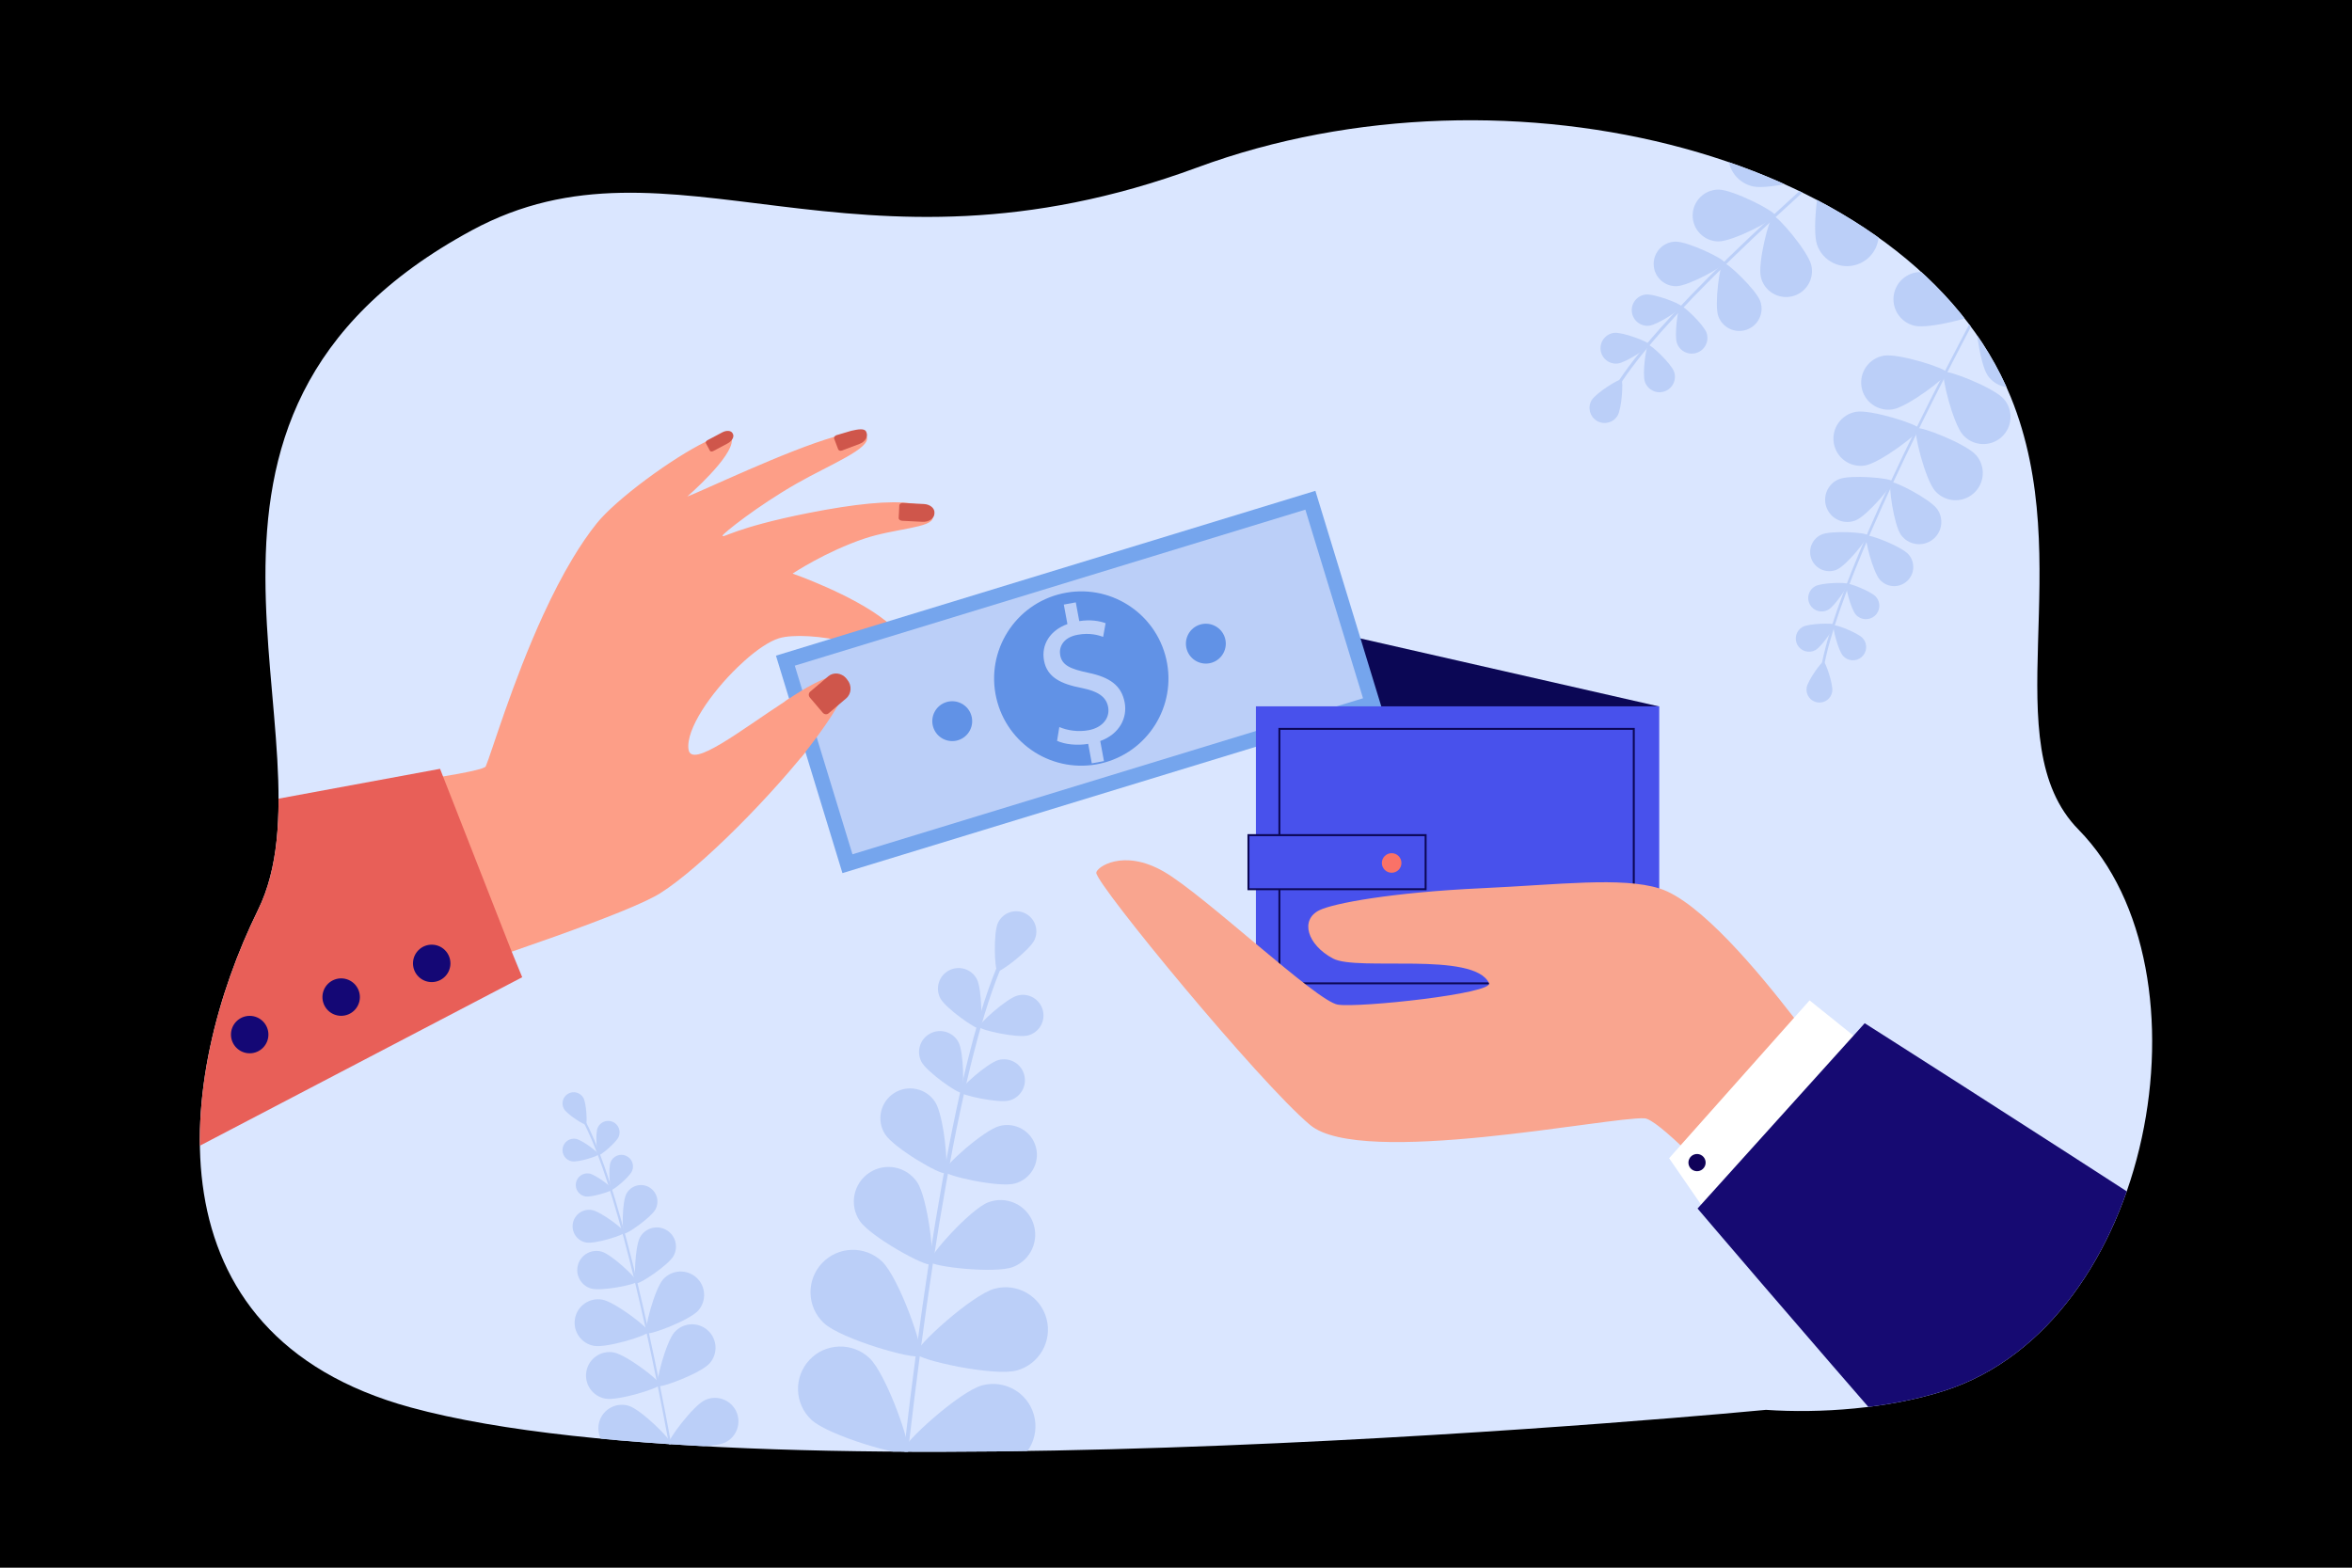 <?xml version="1.0" encoding="utf-8"?>
<svg version="1.1" id="_x3C_Layer_x3E_" xmlns="http://www.w3.org/2000/svg" xmlns:xlink="http://www.w3.org/1999/xlink" x="0px"
	 y="0px" viewBox="0 0 3000 2000" style="enable-background:new 0 0 3000 2000;" xml:space="preserve">
<rect style="fill:#000000;" width="3000" height="2000"/>
<g>
	<defs>
		<path id="SVGID_1_" d="M2479.898,1774.353c-71.386,22.862-158.338,29.055-227.399,24.29c0,0-1269.708,122.314-1728.672-3.088
			c-339.681-92.81-298.674-423.214-194.721-634.694c105.138-213.89-170.849-627.333,272.798-867.076
			c255.179-137.896,484.054,82.774,925.196-80.135c398.277-147.079,912.033-15.523,1037.666,292.944
			c86.425,212.201-22.526,440.946,86.425,551.818C2827.894,1238.233,2746.64,1688.929,2479.898,1774.353z"/>
	</defs>
	<clipPath id="SVGID_00000033361181972309436590000004672641885161990046_">
		<use xlink:href="#SVGID_1_"  style="overflow:visible;"/>
	</clipPath>
	<g style="clip-path:url(#SVGID_00000033361181972309436590000004672641885161990046_);">
		<g>
			<path style="fill:#DAE6FF;" d="M2479.898,1774.353c-71.386,22.862-158.338,29.055-227.399,24.29
				c0,0-1269.708,122.314-1728.672-3.088c-339.681-92.81-298.674-423.214-194.721-634.694
				c105.138-213.89-170.849-627.333,272.798-867.076c255.179-137.896,484.054,82.774,925.196-80.135
				c398.277-147.079,912.033-15.523,1037.666,292.944c86.425,212.201-22.526,440.946,86.425,551.818
				C2827.894,1238.233,2746.64,1688.929,2479.898,1774.353z"/>
		</g>
	</g>
	<g style="clip-path:url(#SVGID_00000033361181972309436590000004672641885161990046_);">
		<path style="fill:#BBCFF8;" d="M854.487,1842.754c0.096,0.002,0.192-0.006,0.291-0.024c0.788-0.146,1.309-0.904,1.161-1.692
			c-38.229-205.87-77.437-352.544-110.399-413.005c-0.732-1.342-1.261-2.311-1.45-2.794c-0.294-0.747-1.138-1.112-1.882-0.821
			c-0.747,0.294-1.114,1.136-0.82,1.882c0.256,0.651,0.763,1.581,1.603,3.122c32.819,60.199,71.918,206.569,110.094,412.146
			C853.214,1842.257,853.811,1842.742,854.487,1842.754z"/>
		<path style="fill:#BBCFF8;" d="M719.403,1414.812c3.942,6.812,25.982,20.928,27.926,19.802c1.945-1.125,0.685-27.267-3.258-34.079
			c-3.942-6.812-12.66-9.138-19.472-5.196C717.787,1399.281,715.46,1408,719.403,1414.812z"/>
		<path style="fill:#BBCFF8;" d="M762.303,1438.889c-3.138,7.415-1.098,34.113,1.019,35.008
			c2.116,0.896,22.697-16.231,25.835-23.647c3.138-7.416-0.331-15.97-7.746-19.108
			C773.996,1428.005,765.441,1431.473,762.303,1438.889z"/>
		<path style="fill:#BBCFF8;" d="M729.542,1481.622c7.931,1.387,33.484-6.612,33.88-8.876c0.396-2.264-20.926-18.459-28.857-19.847
			c-7.932-1.387-15.486,3.919-16.874,11.85C716.305,1472.681,721.61,1480.235,729.542,1481.622z"/>
		<path style="fill:#BBCFF8;" d="M816.368,1578.465c-6.578,11.808-8.003,56.728-4.633,58.605c3.37,1.878,40.813-22.98,47.39-34.787
			c6.577-11.807,2.337-26.711-9.47-33.288C837.849,1562.418,822.945,1566.658,816.368,1578.465z"/>
		<path style="fill:#BBCFF8;" d="M753.966,1643.85c12.985,3.75,57.072-4.977,58.142-8.683c1.071-3.706-31.58-34.59-44.565-38.339
			c-12.985-3.75-26.551,3.738-30.3,16.722C733.494,1626.535,740.98,1640.101,753.966,1643.85z"/>
		<path style="fill:#BBCFF8;" d="M845.87,1632.118c-11.031,12.323-24.833,65.561-21.316,68.711
			c3.518,3.148,54.909-16.439,65.941-28.762c11.032-12.323,9.985-31.255-2.339-42.287
			C875.834,1618.748,856.902,1619.795,845.87,1632.118z"/>
		<path style="fill:#BBCFF8;" d="M757.573,1716.975c16.278,2.929,68.845-13.243,69.68-17.89
			c0.836-4.646-42.796-38.128-59.074-41.057c-16.277-2.929-31.848,7.892-34.777,24.17
			C730.474,1698.475,741.295,1714.046,757.573,1716.975z"/>
		<path style="fill:#BBCFF8;" d="M860.412,1699.476c-11.032,12.324-24.833,65.562-21.317,68.711
			c3.518,3.148,54.91-16.439,65.941-28.762c11.032-12.323,9.984-31.255-2.339-42.286
			C890.375,1686.106,871.443,1687.153,860.412,1699.476z"/>
		<path style="fill:#BBCFF8;" d="M772.113,1784.333c16.278,2.929,68.845-13.244,69.681-17.89
			c0.836-4.646-42.796-38.128-59.074-41.057c-16.278-2.929-31.848,7.893-34.777,24.171
			C745.014,1765.834,755.836,1781.404,772.113,1784.333z"/>
		<path style="fill:#BBCFF8;" d="M898.914,1786.322c-14.894,7.193-47.933,51.161-45.881,55.412
			c2.052,4.251,57.032,5.716,71.925-1.477c14.894-7.192,21.137-25.097,13.946-39.99
			C931.711,1785.373,913.807,1779.13,898.914,1786.322z"/>
		<path style="fill:#BBCFF8;" d="M784.235,1850.711c15.784,4.941,69.961-4.533,71.371-9.038c1.41-4.505-37.694-43.179-53.478-48.12
			c-15.784-4.941-32.585,3.85-37.526,19.633C759.662,1828.97,768.451,1845.77,784.235,1850.711z"/>
		<path style="fill:#BBCFF8;" d="M778.936,1482.325c-3.188,7.534-1.115,34.66,1.035,35.57c2.151,0.91,23.062-16.492,26.249-24.026
			c3.188-7.534-0.336-16.226-7.87-19.414C790.815,1471.267,782.124,1474.791,778.936,1482.325z"/>
		<path style="fill:#BBCFF8;" d="M746.648,1526.353c8.058,1.408,34.02-6.719,34.423-9.019c0.402-2.3-21.261-18.756-29.32-20.165
			c-8.058-1.409-15.734,3.982-17.143,12.04C733.199,1517.269,738.59,1524.944,746.648,1526.353z"/>
		<path style="fill:#BBCFF8;" d="M798.874,1523.153c-5.391,10.296-5.618,48.945-2.679,50.484
			c2.939,1.539,34.575-20.663,39.966-30.96c5.391-10.297,1.415-23.015-8.882-28.406
			C816.983,1508.88,804.266,1512.856,798.874,1523.153z"/>
		<path style="fill:#BBCFF8;" d="M747.77,1585.182c11.449,2.001,48.333-9.545,48.904-12.813
			c0.572-3.268-30.206-26.646-41.654-28.647c-11.449-2.002-22.353,5.656-24.355,17.105
			C728.663,1572.276,736.321,1583.181,747.77,1585.182z"/>
	</g>
	<g style="clip-path:url(#SVGID_00000033361181972309436590000004672641885161990046_);">
		<path style="fill:#BBCFF8;" d="M1141.4,1989.374c-0.171,0.017-0.347,0.018-0.527,0c-1.439-0.144-2.49-1.427-2.345-2.866
			c37.541-376.052,85.818-645.789,135.932-759.525c1.114-2.525,1.917-4.348,2.183-5.245c0.416-1.388,1.878-2.171,3.26-1.762
			c1.387,0.416,2.175,1.874,1.76,3.261c-0.362,1.209-1.133,2.96-2.41,5.858c-49.897,113.243-98.025,382.417-135.515,757.933
			C1143.614,1988.288,1142.614,1989.25,1141.4,1989.374z"/>
		<path style="fill:#BBCFF8;" d="M1319.463,1199.242c-6.057,12.849-43.555,41.578-47.222,39.848
			c-3.669-1.729-5.365-48.935,0.693-61.784c6.056-12.849,21.383-18.354,34.232-12.297
			C1320.015,1171.066,1325.521,1186.394,1319.463,1199.242z"/>
		<path style="fill:#BBCFF8;" d="M1245.958,1249.049c6.767,12.861,7.147,61.185,3.474,63.117
			c-3.67,1.933-43.281-25.75-50.048-38.612c-6.769-12.861-1.827-28.773,11.034-35.539
			C1223.278,1231.248,1239.19,1236.187,1245.958,1249.049z"/>
		<path style="fill:#BBCFF8;" d="M1311.358,1320.938c-14.053,3.698-61.223-6.815-62.278-10.827
			c-1.056-4.012,34.836-36.372,48.89-40.069c14.055-3.697,28.446,4.7,32.144,18.754
			C1333.809,1302.851,1325.413,1317.24,1311.358,1320.938z"/>
		<path style="fill:#BBCFF8;" d="M1169.885,1508.274c13.62,20.239,22.994,100.811,17.218,104.699
			c-5.776,3.888-76.886-35.141-90.505-55.379c-13.619-20.238-8.253-47.684,11.985-61.304
			C1128.819,1482.67,1156.266,1488.037,1169.885,1508.274z"/>
		<path style="fill:#BBCFF8;" d="M1292.028,1616.407c-22.785,8.713-103.399-0.298-105.885-6.8
			c-2.488-6.503,51.553-66.998,74.337-75.71c22.785-8.713,48.319,2.696,57.03,25.48
			C1326.223,1582.162,1314.814,1607.696,1292.028,1616.407z"/>
		<path style="fill:#BBCFF8;" d="M1124.96,1609.241c21.707,20.49,54.601,114.147,48.754,120.344
			c-5.849,6.195-101.247-21.24-122.955-41.731c-21.709-20.49-22.696-54.699-2.205-76.407
			C1069.043,1589.738,1103.252,1588.75,1124.96,1609.241z"/>
		<path style="fill:#BBCFF8;" d="M1296.628,1748.468c-28.831,7.736-125.825-13.38-128.032-21.61
			c-2.208-8.228,71.188-75.062,100.019-82.797c28.831-7.736,58.475,9.365,66.211,38.197
			C1342.562,1711.087,1325.459,1740.732,1296.628,1748.468z"/>
		<path style="fill:#BBCFF8;" d="M1109.021,1732.589c21.709,20.492,54.603,114.147,48.756,120.344
			c-5.849,6.196-101.248-21.241-122.956-41.731c-21.709-20.49-22.695-54.698-2.206-76.406
			C1053.104,1713.086,1087.313,1712.099,1109.021,1732.589z"/>
		<path style="fill:#BBCFF8;" d="M1280.69,1871.816c-28.832,7.736-125.825-13.381-128.032-21.61
			c-2.208-8.228,71.187-75.062,100.02-82.798c28.831-7.735,58.475,9.366,66.21,38.198
			C1326.623,1834.438,1309.521,1864.08,1280.69,1871.816z"/>
		<path style="fill:#BBCFF8;" d="M1052.943,1894.618c27.877,10.677,93.965,84.745,90.918,92.701
			c-3.047,7.958-101.705,18.927-129.581,8.25c-27.877-10.677-41.82-41.932-31.144-69.807
			C993.812,1897.885,1025.066,1883.941,1052.943,1894.618z"/>
		<path style="fill:#BBCFF8;" d="M1268.953,1993.034c-27.639,11.279-126.511,2.454-129.73-5.434
			c-3.219-7.889,61.245-83.372,88.883-94.653c27.639-11.279,59.188,1.983,70.467,29.62
			C1309.852,1950.206,1296.592,1981.754,1268.953,1993.034z"/>
		<path style="fill:#BBCFF8;" d="M1222.63,1329.691c6.875,13.067,7.261,62.166,3.531,64.129
			c-3.73,1.962-43.977-26.164-50.852-39.231c-6.875-13.066-1.856-29.234,11.211-36.109
			C1199.588,1311.605,1215.754,1316.624,1222.63,1329.691z"/>
		<path style="fill:#BBCFF8;" d="M1287.374,1403.981c-14.279,3.755-62.204-6.925-63.276-11.001
			c-1.072-4.076,35.394-36.956,49.674-40.712c14.279-3.756,28.901,4.775,32.657,19.055
			C1310.185,1385.603,1301.654,1400.224,1287.374,1403.981z"/>
		<path style="fill:#BBCFF8;" d="M1192.961,1406.143c11.258,17.7,17.524,87.176,12.473,90.389
			c-5.053,3.213-65.315-31.92-76.573-49.621c-11.257-17.702-6.035-41.177,11.668-52.435
			C1158.228,1383.218,1181.703,1388.442,1192.961,1406.143z"/>
		<path style="fill:#BBCFF8;" d="M1294.276,1509.954c-20.287,5.335-88.373-9.839-89.896-15.629
			c-1.524-5.791,50.285-52.502,70.572-57.838c20.288-5.336,41.06,6.782,46.396,27.07
			C1326.684,1483.845,1314.564,1504.618,1294.276,1509.954z"/>
	</g>
	<g style="clip-path:url(#SVGID_00000033361181972309436590000004672641885161990046_);">
		<path style="fill:#BBCFF8;" d="M2523.222,396.476c-0.085-0.07-0.179-0.133-0.281-0.188c-0.821-0.435-1.839-0.124-2.274,0.697
			c-113.832,214.372-184.071,375.739-197.781,454.377c-0.304,1.746-0.523,3.007-0.7,3.581c-0.272,0.89,0.231,1.829,1.115,2.102
			c0.89,0.272,1.83-0.227,2.102-1.116c0.237-0.775,0.448-1.985,0.798-3.989c13.651-78.297,83.769-239.31,197.437-453.377
			C2524.019,397.844,2523.827,396.974,2523.222,396.476z"/>
		<path style="fill:#BBCFF8;" d="M2337.063,882.213c1.337-9.025-8.476-37.732-11.052-38.113
			c-2.577-0.382-20.292,24.246-21.629,33.271c-1.338,9.025,4.895,17.424,13.919,18.762
			C2327.325,897.47,2335.726,891.238,2337.063,882.213z"/>
		<path style="fill:#BBCFF8;" d="M2315.508,829.418c8.196-4.465,25.605-30.16,24.33-32.5c-1.273-2.34-32.303-1.647-40.5,2.818
			c-8.197,4.464-11.221,14.729-6.756,22.925C2297.047,830.858,2307.311,833.883,2315.508,829.418z"/>
		<path style="fill:#BBCFF8;" d="M2376.062,814.279c-6.195-6.98-35.151-18.157-37.144-16.388
			c-1.993,1.769,5.67,31.845,11.865,38.826c6.197,6.981,16.879,7.616,23.859,1.421
			C2381.623,831.941,2382.258,821.26,2376.062,814.279z"/>
		<path style="fill:#BBCFF8;" d="M2367.146,663.772c14.486-5.968,48.186-45.698,46.483-49.832
			c-1.703-4.135-53.609-8.593-68.095-2.625c-14.485,5.968-21.39,22.549-15.422,37.035
			C2336.08,662.836,2352.661,669.74,2367.146,663.772z"/>
		<path style="fill:#BBCFF8;" d="M2470.936,649.464c-9.076-12.77-55.374-36.657-59.018-34.067c-3.645,2.59,3.7,54.167,12.776,66.937
			c9.077,12.77,26.787,15.763,39.556,6.687C2477.02,679.944,2480.013,662.234,2470.936,649.464z"/>
		<path style="fill:#BBCFF8;" d="M2379.084,593.808c18.899-3.223,69.828-41.571,68.909-46.966
			c-0.92-5.394-61.68-24.697-80.58-21.474c-18.9,3.223-31.608,21.156-28.385,40.055
			C2342.251,584.322,2360.185,597.031,2379.084,593.808z"/>
		<path style="fill:#BBCFF8;" d="M2520.416,580.514c-12.656-14.4-72.019-37.65-76.129-34.036
			c-4.11,3.612,11.324,65.469,23.98,79.869c12.656,14.401,34.59,15.815,48.991,3.159
			C2531.658,616.85,2533.073,594.915,2520.416,580.514z"/>
		<path style="fill:#BBCFF8;" d="M2414.483,522.202c18.9-3.223,69.829-41.571,68.911-46.965
			c-0.921-5.395-61.682-24.697-80.58-21.474c-18.9,3.222-31.607,21.156-28.385,40.055
			C2377.651,512.716,2395.585,525.424,2414.483,522.202z"/>
		<path style="fill:#BBCFF8;" d="M2555.817,508.908c-12.656-14.401-72.02-37.649-76.13-34.037
			c-4.11,3.612,11.324,65.469,23.98,79.87c12.656,14.401,34.59,15.814,48.991,3.158
			C2567.059,545.242,2568.473,523.309,2555.817,508.908z"/>
		<path style="fill:#BBCFF8;" d="M2442.202,415.628c18.703,4.219,80.4-11.84,81.604-17.178c1.205-5.338-47.624-46.33-66.325-50.549
			c-18.702-4.219-37.284,7.522-41.502,26.224C2411.759,392.827,2423.499,411.409,2442.202,415.628z"/>
		<path style="fill:#BBCFF8;" d="M2592.704,439.936c-10.757-15.87-66.748-46.358-71.277-43.288
			c-4.53,3.07,3.051,66.371,13.807,82.241c10.757,15.87,32.343,20.014,48.212,9.258
			C2599.316,477.391,2603.461,455.806,2592.704,439.936z"/>
		<path style="fill:#BBCFF8;" d="M2331.753,778.008c8.327-4.536,26.016-30.643,24.721-33.02c-1.295-2.377-32.823-1.674-41.15,2.863
			c-8.328,4.536-11.401,14.965-6.865,23.292C2312.996,779.471,2323.424,782.544,2331.753,778.008z"/>
		<path style="fill:#BBCFF8;" d="M2392.811,761.352c-6.295-7.091-35.714-18.447-37.739-16.65
			c-2.024,1.797,5.76,32.356,12.056,39.448c6.295,7.092,17.148,7.738,24.24,1.443
			C2398.46,779.297,2399.106,768.445,2392.811,761.352z"/>
		<path style="fill:#BBCFF8;" d="M2343.115,726.579c12.32-5.453,40.407-40.357,38.851-43.873
			c-1.556-3.516-46.277-6.194-58.597-0.742c-12.32,5.454-17.887,19.861-12.433,32.181
			C2316.387,726.466,2330.795,732.032,2343.115,726.579z"/>
		<path style="fill:#BBCFF8;" d="M2434.233,707.165c-8.944-10.075-50.74-26.207-53.615-23.655
			c-2.877,2.552,8.184,45.968,17.128,56.043c8.944,10.076,24.362,10.995,34.438,2.051
			C2442.259,732.66,2443.177,717.241,2434.233,707.165z"/>
	</g>
	<g style="clip-path:url(#SVGID_00000033361181972309436590000004672641885161990046_);">
		<path style="fill:#BBCFF8;" d="M2478.425,88.709c-0.061-0.114-0.134-0.223-0.221-0.326c-0.692-0.832-1.928-0.946-2.76-0.253
			c-217.382,180.866-364.361,323.832-413.864,402.562c-1.099,1.749-1.892,3.011-2.336,3.551c-0.686,0.84-0.559,2.075,0.274,2.759
			c0.839,0.686,2.073,0.563,2.759-0.275c0.598-0.731,1.36-1.943,2.621-3.949c49.289-78.389,195.98-221.027,413.052-401.636
			C2478.68,90.537,2478.857,89.513,2478.425,88.709z"/>
		<path style="fill:#BBCFF8;" d="M2063.244,530.215c5.427-9.14,7.522-44.424,4.912-45.972c-2.609-1.55-32.583,17.181-38.01,26.322
			c-5.427,9.139-2.416,20.947,6.723,26.374C2046.009,542.365,2057.818,539.355,2063.244,530.215z"/>
		<path style="fill:#BBCFF8;" d="M2063.315,463.776c10.808-1.195,40.924-21.211,40.582-24.297
			c-0.34-3.085-34.101-16.039-44.91-14.844c-10.809,1.194-18.602,10.926-17.406,21.734
			C2042.776,457.177,2052.506,464.971,2063.315,463.776z"/>
		<path style="fill:#BBCFF8;" d="M2135.287,474.191c-3.598-10.261-29.882-35.096-32.811-34.069
			c-2.929,1.027-7.948,36.837-4.351,47.099c3.599,10.262,14.835,15.664,25.096,12.067
			C2133.483,495.689,2138.885,484.453,2135.287,474.191z"/>
		<path style="fill:#BBCFF8;" d="M2192.128,307.984c18.254-0.038,72.129-27.993,72.118-33.203
			c-0.01-5.21-54.005-32.935-72.258-32.896c-18.253,0.039-33.018,14.867-32.979,33.121
			C2159.047,293.257,2173.876,308.023,2192.128,307.984z"/>
		<path style="fill:#BBCFF8;" d="M2310.348,338.384c-4.147-17.775-43.516-63.972-48.589-62.788
			c-5.074,1.183-19.927,60.035-15.78,77.81c4.147,17.776,21.92,28.823,39.695,24.674
			C2303.449,373.933,2314.496,356.16,2310.348,338.384z"/>
		<path style="fill:#BBCFF8;" d="M2235.891,237.823c21.799,4.87,93.642-13.989,95.033-20.211
			c1.389-6.222-55.597-53.861-77.396-58.732c-21.8-4.87-43.419,8.854-48.289,30.653
			C2200.368,211.332,2214.092,232.952,2235.891,237.823z"/>
		<path style="fill:#BBCFF8;" d="M2394.139,285.893c-7.287-21.114-61.024-72.392-67.051-70.311c-6.026,2.08-16.698,75.586-9.41,96.7
			c7.287,21.114,30.311,32.324,51.426,25.037C2390.217,330.032,2401.427,307.007,2394.139,285.893z"/>
		<path style="fill:#BBCFF8;" d="M2305.675,176.249c21.801,4.87,93.642-13.988,95.033-20.21
			c1.389-6.223-55.598-53.862-77.396-58.732c-21.799-4.871-43.418,8.854-48.289,30.653
			C2270.151,149.76,2283.876,171.38,2305.675,176.249z"/>
		<path style="fill:#BBCFF8;" d="M2463.924,224.321c-7.287-21.115-61.025-72.391-67.051-70.311
			c-6.026,2.08-16.698,75.586-9.411,96.701c7.287,21.114,30.311,32.323,51.426,25.036
			C2460.002,268.459,2471.211,245.435,2463.924,224.321z"/>
		<path style="fill:#BBCFF8;" d="M2382.616,73.584c18.302,12.807,91.912,22.735,95.567,17.511
			c3.656-5.223-30.889-70.979-49.19-83.785c-18.302-12.806-43.519-8.352-56.325,9.948
			C2359.861,35.56,2364.314,60.778,2382.616,73.584z"/>
		<path style="fill:#BBCFF8;" d="M2534.148,166.246c-4.591-21.86-51.496-79.452-57.735-78.142
			c-6.239,1.31-26.016,72.905-21.426,94.765c4.591,21.86,26.033,35.859,47.892,31.27
			C2524.74,209.547,2538.739,188.106,2534.148,166.246z"/>
		<path style="fill:#BBCFF8;" d="M2103.529,415.52c10.981-1.214,41.579-21.551,41.233-24.686
			c-0.347-3.134-34.649-16.297-45.63-15.082c-10.981,1.214-18.9,11.1-17.685,22.082
			C2082.661,408.816,2092.547,416.734,2103.529,415.52z"/>
		<path style="fill:#BBCFF8;" d="M2176.714,424.522c-3.656-10.425-30.361-35.658-33.337-34.615
			c-2.976,1.044-8.076,37.428-4.42,47.854c3.656,10.426,15.072,15.915,25.498,12.259
			C2174.881,446.365,2180.369,434.949,2176.714,424.522z"/>
		<path style="fill:#BBCFF8;" d="M2138.488,365.089c15.69-0.439,61.385-25.67,61.259-30.148
			c-0.125-4.479-47.159-27.112-62.85-26.673c-15.691,0.44-28.055,13.515-27.615,29.207
			C2109.721,353.165,2122.797,365.528,2138.488,365.089z"/>
		<path style="fill:#BBCFF8;" d="M2245.299,384.39c-5.194-14.812-43.134-50.659-47.362-49.177
			c-4.229,1.482-11.473,53.174-6.279,67.986c5.194,14.813,21.411,22.611,36.224,17.417S2250.493,399.203,2245.299,384.39z"/>
	</g>
	<g style="clip-path:url(#SVGID_00000033361181972309436590000004672641885161990046_);">
		<polygon style="fill:#0B0755;" points="1694.326,901.33 1694.326,805.184 2116.37,901.33 		"/>
		<g>
			<g>
				<g>
					<g>
						<path style="fill:#FD9E87;" d="M515.098,1260.15c47.925-15.655,94.814-31.262,137.618-46.01
							c19.238-6.637,37.635-13.083,54.937-19.281c65.55-23.44,115.355-43.259,134.448-55.317
							c52.49-33.112,145.08-127.039,198.032-196.354c0,0,0,0,0.008-0.011c0,0,0.017-0.023,0.053-0.049l0.083-0.114
							c5.972-7.828,11.447-15.336,16.281-22.403c5.452-7.98,10.114-15.384,13.824-22.065l0.016-0.023
							c1.491-2.677,2.799-5.226,3.985-7.655l0.007-0.01c3.631-7.53,5.702-13.818,5.859-18.526c0.159-4.497-1.392-7.547-4.936-8.885
							c-5.5-2.09-13.487-0.723-23.105,2.991l-0.028,0.014c-1.5,0.585-3.024,1.204-4.606,1.901c-4.438,1.936-9.146,4.288-14.097,6.97
							c-9.936,5.34-20.758,12.03-31.935,19.301c-55.689,36.204-119.847,86.891-123.356,61.335
							c-3.473-25.653,28.533-71.779,62.565-104.697c2.834-2.763,5.675-5.415,8.515-7.946l0.008-0.011
							c16.168-14.503,32.156-25.365,44.418-29.07c17.478-5.313,54.58-3.28,87.499,5.246c2.726,0.684,5.398,1.417,8.029,2.207
							c4.453,1.32,8.767,2.732,12.975,4.17l0.011,0.008c32.661,11.195,57.16,23.998,64.326,7.538l0.008-0.011
							c3.763-8.642-0.896-14.868-9.429-21.552l-0.103-0.075l-0.278-0.219c-1.722-1.335-3.609-2.685-5.627-4.094l-0.365-0.268
							c-3.399-2.371-7.116-4.837-10.982-7.603c0,0,0,0-0.011-0.008c0,0,0,0-0.011-0.008c-3.265-2.292-6.638-4.748-10.038-7.454
							c-42.07-33.66-118.752-60.387-118.752-60.387s42.819-28.42,91.976-44.75c38.641-12.853,85.021-13.396,86.78-26.193
							c0,0,0.008-0.011-0.003-0.02c0.056-0.555,0.059-1.133-0.036-1.745c-1.456-8.893-10.781-14.402-26.965-16.805
							c-0.019,0.003-0.051-0.001-0.082-0.008l-0.134-0.01c-26.805-3.969-72.242,0.549-131.57,12.307
							c-95.453,18.935-109.979,33.327-109.19,28.643c0.421-2.463,44.098-37.549,94.342-66.24
							c42.576-24.335,95.129-44.767,89.501-59.809c0.008-0.011-0.003-0.02-0.003-0.02c-0.315-0.862-0.841-1.722-1.566-2.552
							c-4.383-5.024-19.371-3.127-39.714,2.697l-0.02,0.003c-0.008,0.011-0.008,0.011-0.008,0.011
							c-61.171,17.496-170.916,70.275-187.596,76.175c1.248-1.102,57.952-50.453,56.825-72.226l-0.011-0.008
							c-0.06-1.306-0.349-2.537-0.862-3.631c-2.655-5.563-14.97-2.479-32.067,5.783c-0.008,0.011-0.008,0.011-0.008,0.011
							c-42.608,20.625-114.745,73.459-139.648,104.623c-10.491,13.125-20.565,27.977-30.125,43.874
							c-13.55,22.458-26.092,47.008-37.533,71.875c0,0,0,0-0.02,0.003c-40.07,87.118-66.536,177.764-73.625,193.929
							c-1.348,3.08-23.265,7.822-58.303,13.566c-27.332,4.469-62.617,9.523-102.353,14.854
							c2.855,78.898,19.1,151.026,40.285,212.238c2.844,8.245,5.788,16.282,8.801,24.107
							C510.336,1248.446,512.692,1254.367,515.098,1260.15z"/>
					</g>
					<g>
						<path style="fill:#CF564B;" d="M1069.128,573.291l-5.168-13.686c-0.604-1.598,0.644-3.55,2.787-4.359l19.055-5.653
							c8.503-1.953,17.23-3.535,19.069,1.338l0.488,1.289c1.952,5.171-2.083,11.484-9.014,14.101l-22.244,8.399
							C1071.958,575.529,1069.731,574.889,1069.128,573.291z"/>
					</g>
					<g>
						<path style="fill:#CF564B;" d="M1146.267,660.765l0.827-15.987c0.097-1.867,2.204-3.276,4.707-3.146l26.83,1.39
							c7.629,0.395,13.576,5.329,13.281,11.021l-0.079,1.507c-0.312,6.04-7.129,10.597-15.225,10.177l-25.984-1.346
							C1148.121,664.25,1146.17,662.632,1146.267,660.765z"/>
					</g>
					<g>
						<path style="fill:#CF564B;" d="M1125.56,812.811l9.447-12.925c1.103-1.51,5.661-0.055,5.661-0.055l21.69,15.852
							c6.168,4.508,8.442,11.893,5.078,16.495l-0.889,1.217c-3.569,4.883-11.768,4.964-18.313,0.18l-21.007-15.353
							C1125.204,816.742,1124.458,814.319,1125.56,812.811z"/>
					</g>
					<g>
						<path style="fill:#CF564B;" d="M905.516,575.047l-5.161-9.718c-0.602-1.136,0.336-2.813,2.096-3.747l18.867-10.021
							c5.366-2.85,11.205-2.355,13.042,1.104l0.486,0.917c1.95,3.67-1.085,9.098-6.778,12.122l-18.273,9.704
							C908.034,576.343,906.119,576.181,905.516,575.047z"/>
					</g>
					<g>
						<polygon style="fill:#BBCFF8;" points="1671.392,638.174 1001.758,842.849 1080.931,1101.876 1750.566,897.201 
							1671.392,638.174 						"/>
						<path style="fill:#75A5ED;" d="M1013.77,849.233l73.55,240.63l651.231-199.046L1665,650.188L1013.77,849.233L1013.77,849.233z
							 M1074.54,1113.889l-84.793-277.427l688.036-210.301l84.795,277.429L1074.54,1113.889L1074.54,1113.889z"/>
						<path style="fill:#6192E6;" d="M1487.594,840.942c13.645,59.867-23.827,119.467-83.696,133.1
							c-59.869,13.656-119.464-23.817-133.111-83.683c-13.646-59.869,23.827-119.467,83.697-133.121
							C1414.351,743.603,1473.947,781.075,1487.594,840.942L1487.594,840.942z"/>
						<path style="fill:#BBCFF8;" d="M1392.611,973.882l-4.605-24.884c-14.332,2.397-29.938,0.69-39.699-3.873l2.859-17.597
							c9.961,4.27,23.639,6.585,37.434,4.033c17.49-3.238,27.446-15.523,24.846-29.572c-2.501-13.537-13.658-20.135-33.263-24.165
							c-26.947-5.202-44.558-13.653-48.528-35.094c-3.777-20.438,7.88-38.659,29.86-46.541l-4.602-24.884l15.277-2.817l4.422,23.895
							c14.869-2.242,25.7-0.169,33.611,2.685l-3.144,17.411c-5.724-2.008-16.83-5.565-32.591-2.64
							c-18.97,3.507-24.015,16.166-22.193,26.014c2.369,12.813,12.67,17.529,35.741,22.43c27.293,5.664,42.47,16.098,46.524,38.019
							c3.601,19.465-6.575,40.2-31.176,49.076l4.743,25.624L1392.611,973.882L1392.611,973.882z"/>
						<path style="fill:#6192E6;" d="M1562.407,813.717c-4.104-13.428-18.318-20.985-31.756-16.891
							c-13.427,4.112-20.989,18.328-16.883,31.757c4.103,13.428,18.329,21.003,31.755,16.892
							C1558.951,841.362,1566.512,827.146,1562.407,813.717L1562.407,813.717z"/>
						<path style="fill:#6192E6;" d="M1238.908,912.604c-4.105-13.43-18.319-20.986-31.758-16.892
							c-13.426,4.11-20.989,18.328-16.882,31.756c4.102,13.429,18.317,20.989,31.754,16.894
							C1235.449,940.249,1243.01,926.033,1238.908,912.604L1238.908,912.604z"/>
					</g>
					<g>
						<g>
							<path style="fill:#FD9E87;" d="M1001.539,894.619c0,0,65.986-46.661,77.5-29.442
								c11.514,17.219-57.622,101.554-57.622,101.554L1001.539,894.619z"/>
						</g>
						<g>
							<path style="fill:#CF564B;" d="M1049.461,909.266l-16.497-19.41c-1.927-2.267-1.74-5.591,0.416-7.424l23.121-19.65
								c6.574-5.587,16.665-4.515,22.538,2.395l1.555,1.829c6.233,7.333,5.629,18.085-1.348,24.015l-22.392,19.031
								C1054.698,911.886,1051.387,911.533,1049.461,909.266z"/>
						</g>
					</g>
				</g>
				<path style="fill:#E85F58;" d="M152.677,1056.337l408.603-75.508l91.435,233.312l13.356,32.555l-514.449,268.98
					C151.622,1383.737,152.677,1181.361,152.677,1056.337z"/>
			</g>
			
				<ellipse transform="matrix(0.707 -0.707 0.707 0.707 -707.781 749.505)" style="fill:#140775;" cx="550.841" cy="1229.12" rx="23.877" ry="23.877"/>
			
				<ellipse transform="matrix(0.925 -0.38 0.38 0.925 -450.679 260.662)" style="fill:#140775;" cx="435.05" cy="1272.129" rx="23.877" ry="23.877"/>
			<circle style="fill:#140775;" cx="318.482" cy="1319.882" r="23.877"/>
		</g>
		<g>
			
				<rect x="1601.917" y="901.157" transform="matrix(-1 -1.224647e-16 1.224647e-16 -1 3718.279 2186.898)" style="fill:#4851EC;" width="514.445" height="384.585"/>
			<g>
				<path style="fill:#0B0755;" d="M1630.636,928.628h454.509v327.146h-454.509V928.628z M2082.648,931.125h-449.515v322.152
					h449.515V931.125z"/>
			</g>
			<g>
				
					<rect x="1592.411" y="1065.442" transform="matrix(-1 -1.224647e-16 1.224647e-16 -1 3410.804 2199.908)" style="fill:#4851EC;" width="225.982" height="69.025"/>
				<path style="fill:#0B0755;" d="M1591.162,1064.193h228.479v71.522h-228.479V1064.193z M1817.144,1066.69H1593.66v66.528h223.484
					V1066.69z"/>
			</g>
			<path style="fill:#FA7267;" d="M1787.55,1100.941c0-6.896-5.59-12.486-12.487-12.486c-6.896,0-12.486,5.59-12.486,12.486
				c0,6.896,5.59,12.487,12.486,12.487C1781.96,1113.428,1787.55,1107.838,1787.55,1100.941z"/>
		</g>
	</g>
	<g style="clip-path:url(#SVGID_00000033361181972309436590000004672641885161990046_);">
		<path style="fill:#F9A58F;" d="M2593.082,1588.13c-91.615-82.048-267.794-241.845-305.618-290.759
			c-43.452-56.214-119.307-147.951-170.775-163.917c-48.55-15.066-128.199-4.79-225.741-0.343
			c-115.923,5.293-190.37,19.328-208.225,28.196c-24.639,12.239-15.515,43.867,17.508,61.532c31.05,16.615,179.435-9.549,199,31.373
			c6.383,13.346-165.647,31.774-192.859,27.462c-27.222-4.307-169.358-139.279-221.677-169.564
			c-52.328-30.28-86.786-5.212-86.363,1.47c1.006,16.004,207.541,266.981,272.753,321.638c65.217,54.642,382.413-10.9,426.463-8.518
			c32.425,1.752,264.847,269.276,328.919,344.214c81.427-0.067,55.947-141.114,133.319-169.62l0.01-0.005
			C2570.975,1597.17,2582.08,1592.784,2593.082,1588.13z"/>
	</g>
	<g style="clip-path:url(#SVGID_00000033361181972309436590000004672641885161990046_);">
		<g>
			<polygon style="fill:#FFFFFF;" points="2393.365,1344.668 2308.121,1276.243 2128.971,1477.615 2186.816,1561.565 			"/>
		</g>
		<path style="fill:#160A72;" d="M2165.241,1541.796l213.202-236.396c0,0,206.215,131.082,398.678,256.28
			c0.742,2.156,483.576,316.157,484.315,318.309c59.445,173.033-212.876,251.542-344.75,506.338
			C2661.98,2126.095,2165.241,1541.796,2165.241,1541.796z"/>
		<g>
			<path style="fill:#100259;" d="M2169.281,1473.289c5.479,2.595,7.816,9.141,5.221,14.619c-2.596,5.479-9.141,7.816-14.62,5.221
				c-5.479-2.595-7.816-9.141-5.22-14.62C2157.257,1473.03,2163.802,1470.693,2169.281,1473.289z"/>
		</g>
	</g>
</g>
</svg>
